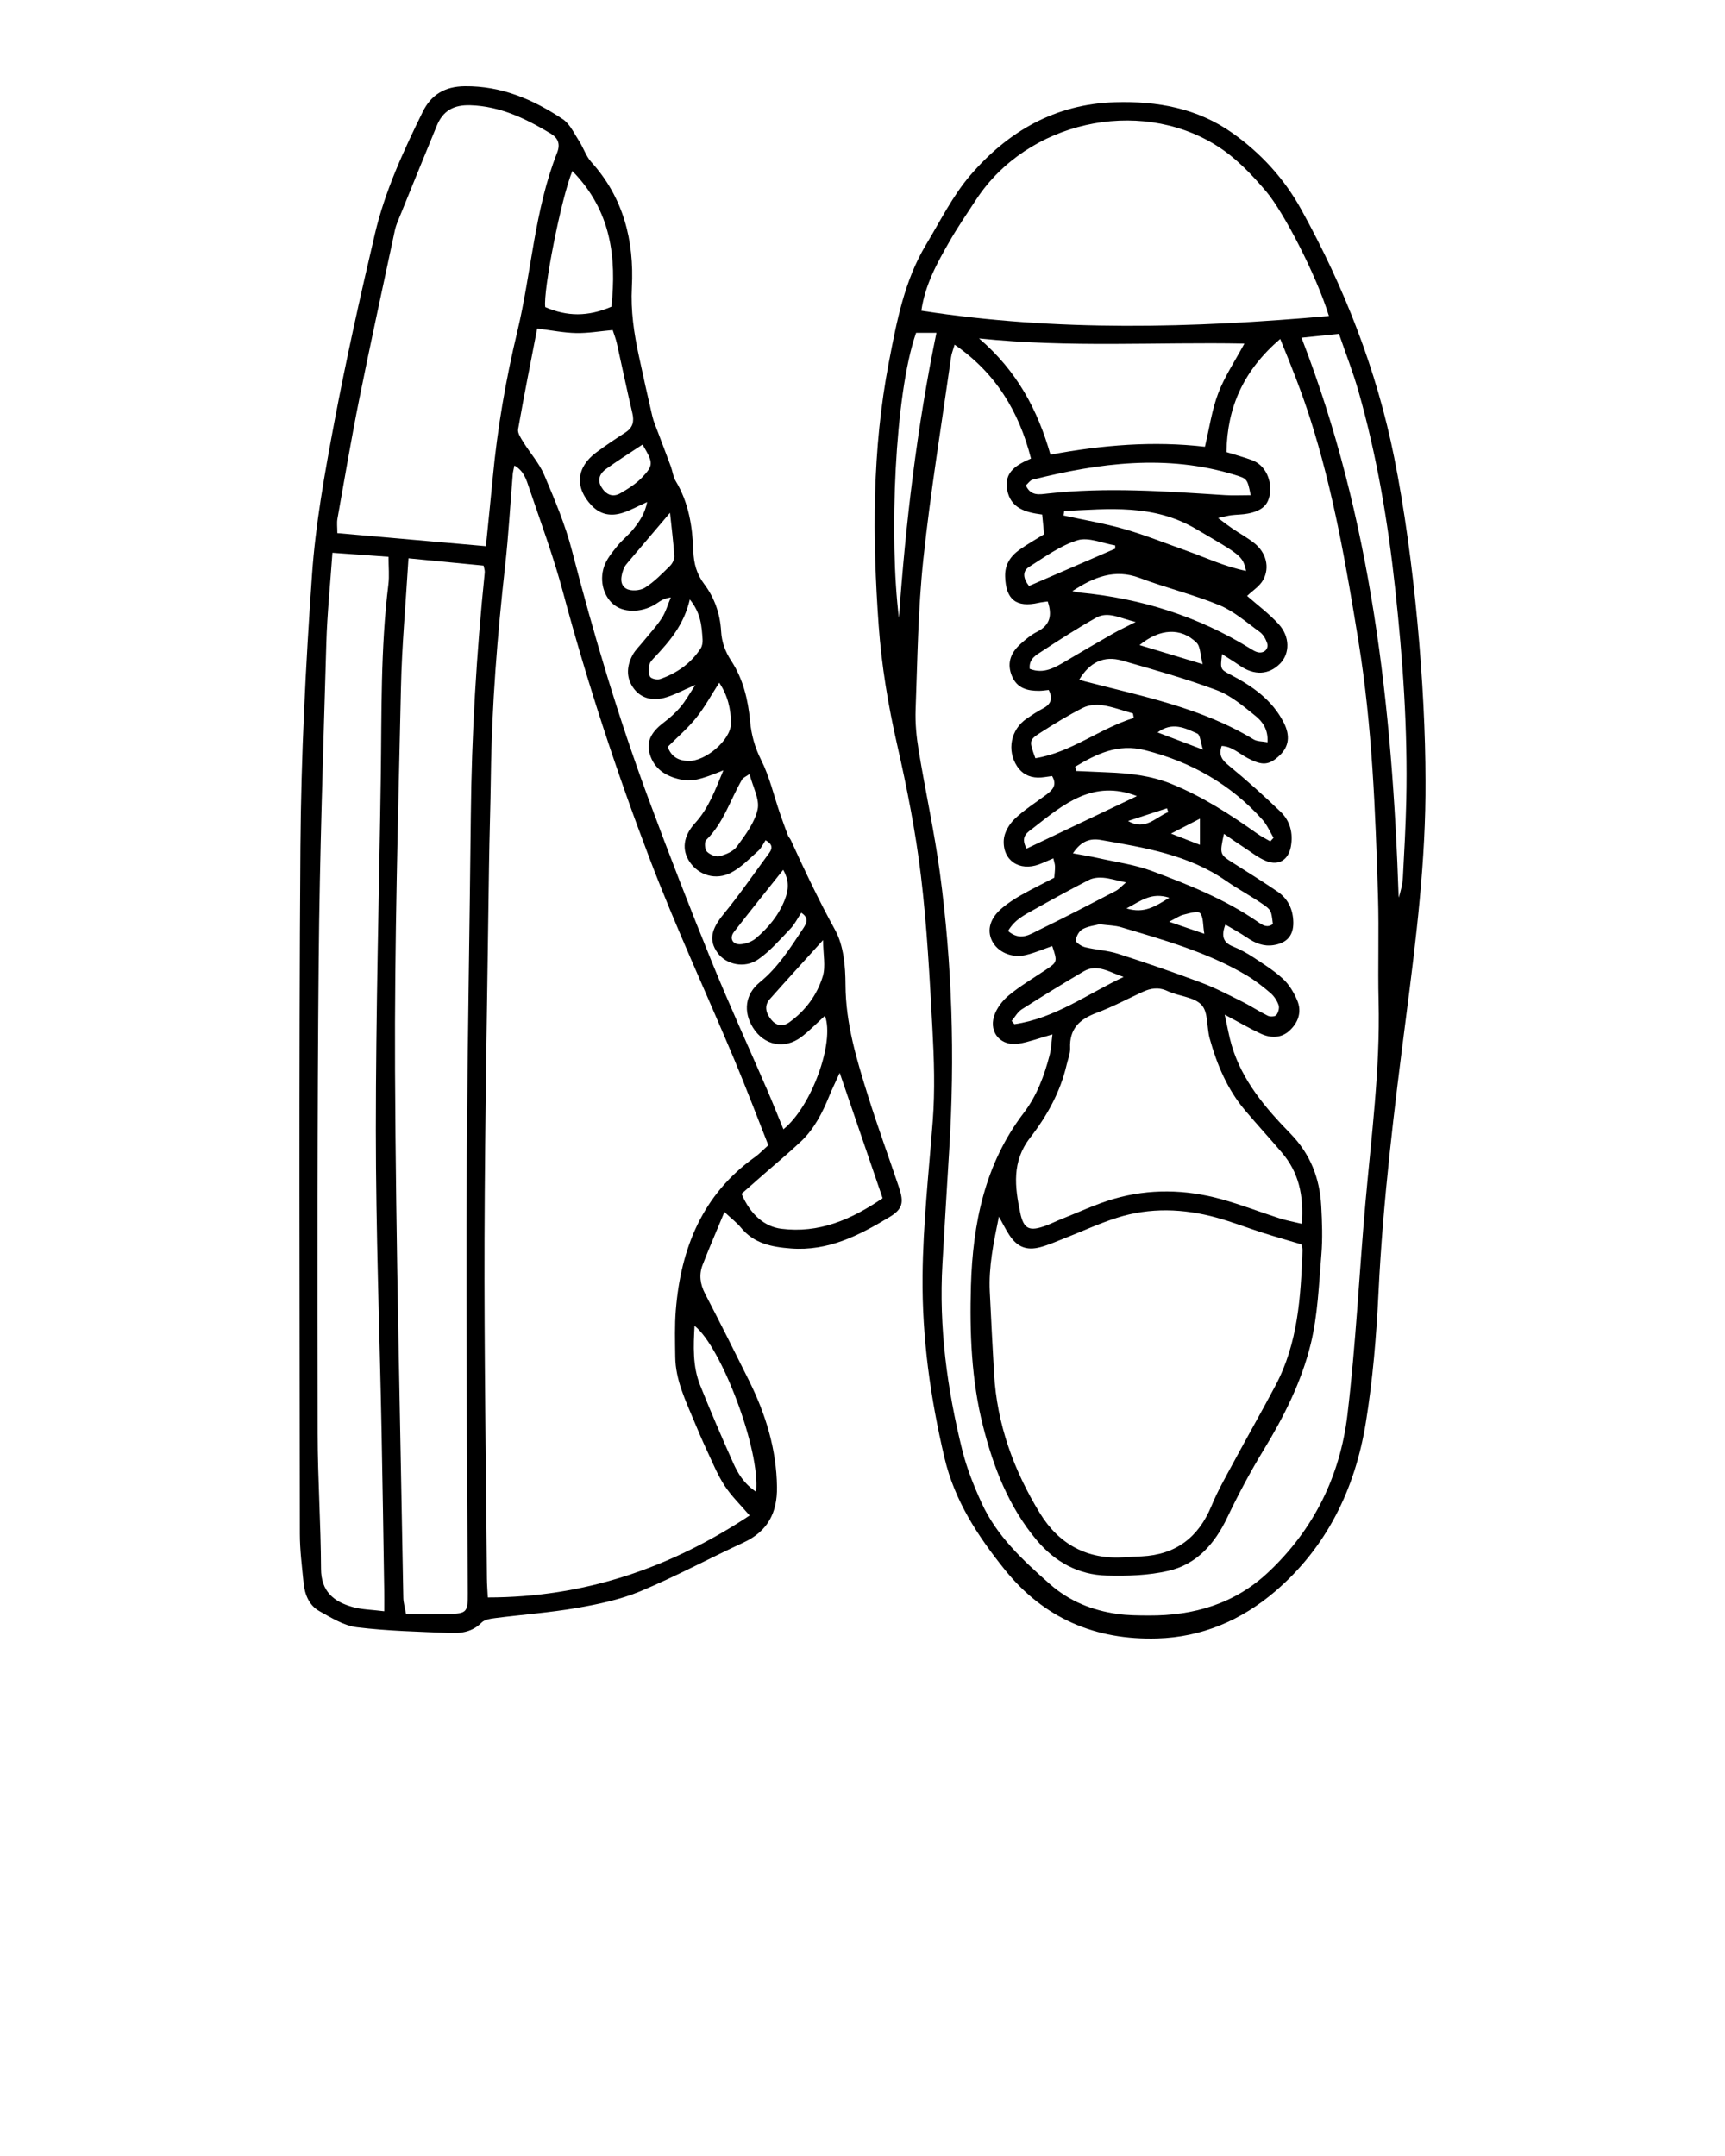<svg xmlns="http://www.w3.org/2000/svg" xmlns:xlink="http://www.w3.org/1999/xlink" version="1.1" x="0px" y="0px" viewBox="0 0 100 125" enable-background="new 0 0 100 100" xml:space="preserve"><g><path fill="none" d="M44.541,66.395c-0.665-1.68-1.29-3.34-1.976-4.974c-1.627-3.877-3.402-7.694-4.897-11.621   c-1.934-5.079-3.632-10.246-5.04-15.505c-0.542-2.026-1.274-4.002-1.948-5.99c-0.162-0.476-0.306-1.008-0.859-1.317   c-0.043,0.219-0.084,0.359-0.096,0.502c-0.147,1.77-0.245,3.545-0.442,5.309c-0.45,4.04-0.772,8.085-0.826,12.151   c-0.023,1.777-0.086,3.554-0.109,5.331c-0.096,7.181-0.235,14.362-0.259,21.543c-0.021,6.564,0.085,13.13,0.139,19.695   c0.002,0.353,0.032,0.707,0.051,1.095c5.589-0.002,10.563-1.7,15.178-4.751c-0.533-0.625-1.063-1.133-1.454-1.734   c-0.411-0.633-0.699-1.348-1.022-2.036c-0.261-0.557-0.503-1.125-0.739-1.694c-0.5-1.203-1.082-2.387-1.096-3.73   c-0.01-0.906-0.039-1.818,0.033-2.719c0.292-3.59,1.542-6.695,4.585-8.87C44.023,66.898,44.243,66.66,44.541,66.395z"/><path fill="none" d="M65.276,51.163c-0.546-0.118-0.931-0.239-1.323-0.273c-0.272-0.023-0.588,0.006-0.825,0.128   c-1.059,0.541-2.103,1.114-3.141,1.697c-0.556,0.312-1.155,0.586-1.549,1.264c0.717,0.61,1.276,0.19,1.793-0.06   c1.498-0.725,2.973-1.496,4.45-2.263C64.87,51.557,65.019,51.381,65.276,51.163z"/><path fill="none" d="M28.033,32.792c-1.447-0.14-2.84-0.276-4.353-0.423c-0.159,2.649-0.383,5.07-0.436,7.496   c-0.16,7.398-0.378,14.798-0.343,22.196c0.047,10.192,0.305,20.383,0.48,30.575c0.004,0.273,0.09,0.545,0.159,0.945   c0.857,0,1.649,0.018,2.44-0.004c1.081-0.03,1.145-0.098,1.14-1.219c-0.012-3.047-0.048-6.094-0.055-9.14   c-0.012-5.404-0.044-10.809-0.005-16.214c0.046-6.565,0.166-13.13,0.234-19.695c0.05-4.718,0.325-9.423,0.809-14.116   C28.116,33.066,28.059,32.931,28.033,32.792z"/><path fill="none" d="M19.271,32.049c-0.129,1.85-0.305,3.545-0.354,5.243c-0.176,6.13-0.385,12.261-0.443,18.392   c-0.086,9.146-0.071,18.293-0.06,27.44c0.002,2.611,0.185,5.221,0.195,7.832c0.006,1.317,0.738,1.906,1.833,2.215   c0.54,0.152,1.123,0.156,1.832,0.246c0-0.499,0.005-0.853-0.001-1.207c-0.049-3.084-0.093-6.168-0.154-9.252   c-0.113-5.805-0.33-11.61-0.331-17.414c0-6.821,0.185-13.643,0.286-20.465c0.054-3.735-0.018-7.475,0.44-11.195   c0.061-0.492,0.008-0.997,0.008-1.6C21.426,32.204,20.396,32.129,19.271,32.049z"/><path fill="none" d="M77.04,18.322c-0.716-2.35-2.625-6.032-3.639-7.224c-0.876-1.03-1.796-1.996-2.952-2.705   c-4.484-2.75-10.885-1.352-13.857,3.175c-0.537,0.819-1.091,1.628-1.575,2.479c-0.695,1.218-1.383,2.451-1.604,3.967   C61.285,19.232,69.103,19.026,77.04,18.322z"/><path fill="none" d="M40.263,76.868c-0.065,1.175-0.118,2.342,0.322,3.442c0.605,1.511,1.249,3.006,1.912,4.492   c0.274,0.615,0.619,1.206,1.331,1.686C44.097,84.11,41.816,78.076,40.263,76.868z"/><path fill="none" d="M73.5,58.894c0.133,0.066,0.419,0.05,0.49-0.042c0.114-0.144,0.189-0.413,0.132-0.577   c-0.091-0.26-0.264-0.525-0.475-0.705c-0.439-0.374-0.899-0.735-1.395-1.028c-2.265-1.339-4.781-2.043-7.276-2.787   c-0.342-0.102-0.715-0.1-1.242-0.168c-0.232,0.062-0.64,0.106-0.977,0.285c-0.2,0.106-0.374,0.42-0.39,0.653   c-0.008,0.123,0.328,0.342,0.539,0.394c0.63,0.155,1.297,0.183,1.912,0.381c1.615,0.518,3.221,1.073,4.81,1.668   c0.807,0.302,1.578,0.705,2.352,1.091C72.498,58.316,72.982,58.639,73.5,58.894z"/><path fill="none" d="M72.177,64.371c-1.027-1.213-1.627-2.647-2.047-4.159c-0.182-0.655-0.076-1.523-0.472-1.949   c-0.438-0.47-1.321-0.499-1.972-0.804c-0.521-0.243-0.972-0.17-1.448,0.05c-0.887,0.41-1.754,0.873-2.667,1.214   c-0.984,0.366-1.582,0.923-1.533,2.045c0.013,0.314-0.127,0.636-0.199,0.953c-0.365,1.586-1.145,2.986-2.123,4.246   c-1.066,1.373-0.884,2.848-0.571,4.346c0.2,0.963,0.544,1.092,1.489,0.745c0.305-0.112,0.597-0.262,0.9-0.381   c1.01-0.399,2-0.868,3.039-1.171c2.06-0.598,4.153-0.552,6.215,0.015c1.15,0.318,2.266,0.752,3.404,1.118   c0.369,0.118,0.754,0.187,1.273,0.313c0.13-1.656-0.179-2.987-1.148-4.126C73.613,66,72.878,65.201,72.177,64.371z"/><path fill="none" d="M62.821,56.318c-1.21,0.712-2.409,1.448-3.593,2.204c-0.238,0.153-0.388,0.442-0.58,0.669   c0.052,0.063,0.104,0.126,0.156,0.19c2.347-0.338,4.244-1.756,6.335-2.74C64.348,56.391,63.622,55.846,62.821,56.318z"/><path fill="none" d="M73.218,71.478c-0.897-0.286-1.777-0.63-2.683-0.88c-1.922-0.531-3.867-0.602-5.782,0.007   c-1.033,0.328-2.023,0.79-3.035,1.186c-0.472,0.184-0.939,0.396-1.426,0.523c-0.791,0.204-1.321-0.021-1.774-0.7   c-0.196-0.294-0.35-0.614-0.609-1.076c-0.32,1.548-0.598,2.922-0.529,4.342c0.077,1.591,0.158,3.182,0.249,4.772   c0.167,2.924,1.139,5.595,2.651,8.071c1.113,1.822,2.76,2.716,4.927,2.564c0.326-0.023,0.652-0.036,0.977-0.052   c1.986-0.1,3.296-1.101,4.051-2.932c0.356-0.865,0.829-1.687,1.274-2.513c0.806-1.498,1.649-2.975,2.443-4.477   c1.294-2.446,1.458-5.127,1.556-7.814c0.005-0.137-0.049-0.275-0.064-0.353C74.659,71.91,73.934,71.707,73.218,71.478z"/><path fill="none" d="M48.081,63.522c-0.396,0.981-0.87,1.92-1.647,2.654c-0.707,0.671-1.462,1.291-2.195,1.935   c-0.428,0.376-0.854,0.752-1.251,1.102c0.516,1.223,1.344,1.906,2.303,2.028c2.18,0.274,4.03-0.516,5.874-1.77   c-0.825-2.411-1.621-4.735-2.488-7.269C48.405,62.802,48.229,63.156,48.081,63.522z"/><path fill="none" d="M42.955,54.745c0.302-0.028,0.646-0.155,0.874-0.35c0.717-0.615,1.315-1.327,1.669-2.235   c0.226-0.581,0.261-1.108-0.095-1.728c-0.99,1.246-1.937,2.416-2.856,3.607C42.264,54.404,42.48,54.788,42.955,54.745z"/><path fill="none" d="M28.17,31.668c0.146-1.457,0.28-2.716,0.397-3.976c0.269-2.855,0.755-5.676,1.422-8.461   c0.827-3.448,0.994-7.042,2.31-10.379c0.198-0.501,0.051-0.853-0.373-1.107c-1.439-0.862-2.914-1.587-4.657-1.642   c-0.975-0.031-1.593,0.32-1.951,1.199c-0.766,1.877-1.54,3.751-2.297,5.632c-0.107,0.266-0.158,0.557-0.218,0.841   c-0.662,3.118-1.346,6.232-1.973,9.358c-0.463,2.308-0.855,4.63-1.267,6.948c-0.043,0.241-0.005,0.496-0.005,0.831   C22.411,31.161,25.245,31.411,28.17,31.668z"/><path fill="none" d="M38.708,43.303c0.21,0.579,0.624,0.794,1.176,0.818c0.987,0.043,2.493-1.208,2.492-2.188   c-0.001-0.81-0.188-1.619-0.681-2.351c-0.465,0.719-0.843,1.424-1.336,2.038C39.872,42.226,39.268,42.741,38.708,43.303z"/><path fill="none" d="M44.7,59.107c0.284,0.356,0.662,0.446,1.053,0.166c0.942-0.675,1.617-1.588,1.946-2.673   c0.175-0.575,0.022-1.25,0.014-2.096c-1.172,1.296-2.138,2.349-3.085,3.419C44.278,58.319,44.41,58.744,44.7,59.107z"/><path fill="none" d="M40.976,49.371c0.169,0.176,0.521,0.325,0.74,0.269c0.366-0.093,0.8-0.277,1.008-0.565   c0.481-0.664,1.024-1.373,1.195-2.141c0.131-0.586-0.272-1.291-0.467-2.057c-0.229,0.162-0.372,0.213-0.43,0.313   c-0.684,1.175-1.069,2.522-2.082,3.512C40.827,48.811,40.853,49.243,40.976,49.371z"/><path fill="none" d="M34.858,28.231c0.253,0.429,0.64,0.632,1.094,0.373c0.462-0.263,0.93-0.561,1.29-0.943   c0.655-0.696,0.625-0.84,0.005-1.887c-0.747,0.497-1.446,0.936-2.116,1.418C34.785,27.442,34.607,27.805,34.858,28.231z"/><path fill="none" d="M31.608,17.805c1.28,0.555,2.472,0.56,3.838-0.022c0.3-2.852-0.001-5.557-2.266-7.869   C32.534,11.48,31.475,16.879,31.608,17.805z"/><path fill="none" d="M36.165,32.958c-0.162,0.418-0.275,0.928,0.143,1.174c0.267,0.157,0.801,0.118,1.077-0.055   c0.54-0.338,0.997-0.815,1.458-1.267c0.14-0.136,0.261-0.381,0.249-0.568c-0.051-0.807-0.154-1.611-0.249-2.511   c-0.917,1.08-1.679,1.974-2.437,2.872C36.313,32.71,36.215,32.827,36.165,32.958z"/><path fill="none" d="M37.651,38.53c-0.048,0.227-0.072,0.516,0.033,0.7c0.07,0.123,0.411,0.2,0.578,0.142   c0.971-0.335,1.787-0.902,2.356-1.774c0.091-0.139,0.124-0.346,0.113-0.517c-0.052-0.75-0.084-1.513-0.74-2.327   c-0.343,1.474-1.168,2.42-2.031,3.343C37.838,38.228,37.685,38.371,37.651,38.53z"/><path fill="none" d="M33.398,19.308c-0.715-0.014-1.427-0.159-2.258-0.261c-0.374,1.937-0.764,3.882-1.106,5.835   c-0.04,0.226,0.16,0.518,0.301,0.746c0.397,0.643,0.924,1.224,1.214,1.909c0.607,1.433,1.22,2.885,1.608,4.386   c1.262,4.884,2.699,9.712,4.454,14.44c1.173,3.159,2.392,6.303,3.661,9.426c1.011,2.485,2.131,4.924,3.196,7.387   c0.325,0.752,0.626,1.516,0.946,2.295c1.619-1.297,2.985-5.042,2.407-6.58c-0.462,0.419-0.884,0.859-1.363,1.224   c-0.974,0.741-2.164,0.497-2.808-0.535c-0.574-0.921-0.456-1.942,0.392-2.631c1.066-0.865,1.773-2,2.515-3.116   c0.212-0.32,0.346-0.619-0.108-0.915c-0.223,0.336-0.384,0.672-0.629,0.926c-0.599,0.622-1.174,1.299-1.876,1.782   c-0.793,0.545-1.861,0.289-2.347-0.384c-0.529-0.733-0.36-1.382,0.34-2.234c0.939-1.143,1.778-2.37,2.658-3.562   c0.22-0.299,0.154-0.531-0.216-0.732c-0.135,0.203-0.237,0.447-0.414,0.605c-0.506,0.45-0.992,0.964-1.58,1.272   c-0.892,0.467-1.882,0.15-2.401-0.615c-0.471-0.693-0.386-1.5,0.31-2.259c0.792-0.865,1.165-1.922,1.641-3.058   c-1.371,0.561-1.853,0.673-2.522,0.523c-0.826-0.184-1.491-0.608-1.745-1.459c-0.247-0.826,0.201-1.374,0.823-1.846   c0.345-0.262,0.675-0.557,0.954-0.886c0.286-0.337,0.501-0.733,0.867-1.284c-0.764,0.325-1.268,0.613-1.81,0.752   c-0.712,0.183-1.395,0.023-1.827-0.634c-0.394-0.598-0.332-1.25,0-1.858c0.153-0.281,0.399-0.512,0.603-0.764   c0.365-0.451,0.768-0.876,1.082-1.361c0.235-0.363,0.355-0.802,0.527-1.207c-0.381,0.05-0.588,0.19-0.794,0.332   c-0.773,0.53-1.818,0.59-2.443,0.139c-0.625-0.451-0.93-1.383-0.631-2.264c0.146-0.427,0.463-0.809,0.752-1.171   c0.293-0.367,0.678-0.66,0.969-1.028c0.338-0.427,0.65-0.886,0.775-1.539c-0.567,0.255-0.982,0.489-1.425,0.629   c-0.664,0.209-1.276,0.117-1.794-0.426c-0.982-1.031-0.904-2.197,0.257-3.069c0.55-0.413,1.127-0.792,1.704-1.168   c0.428-0.279,0.515-0.632,0.4-1.118c-0.317-1.341-0.594-2.692-0.897-4.036c-0.061-0.273-0.166-0.536-0.245-0.785   C34.765,19.201,34.08,19.322,33.398,19.308z"/><path fill="none" d="M66.061,37.401c1.206,0.364,2.317,0.7,3.66,1.106c-0.147-0.556-0.129-1.024-0.353-1.245   C68.474,36.38,67.245,36.425,66.061,37.401z"/><path fill="none" d="M72.505,28.711c-0.194-0.954-0.193-0.958-0.954-1.189c-3.928-1.197-7.818-0.686-11.692,0.288   c-0.143,0.036-0.251,0.21-0.39,0.332c0.285,0.631,0.788,0.526,1.236,0.476c3.442-0.388,6.877-0.132,10.314,0.089   C71.474,28.736,71.932,28.711,72.505,28.711z"/><path fill="none" d="M62.471,31.323c-1.004,0.31-1.909,0.973-2.816,1.548c-0.385,0.245-0.354,0.653-0.001,1.104   c1.677-0.726,3.337-1.444,4.998-2.162c-0.001-0.063-0.001-0.127-0.001-0.189C63.918,31.503,63.106,31.127,62.471,31.323z"/><path fill="none" d="M56.755,19.619c2.214,1.896,3.408,4.166,4.141,6.741c3.036-0.566,5.977-0.805,8.954-0.459   c0.26-1.089,0.404-2.141,0.772-3.107c0.367-0.962,0.958-1.84,1.515-2.875C67.043,19.82,62.025,20.171,56.755,19.619z"/><path fill="none" d="M72.906,37.814c0.375,0.093,0.672-0.195,0.543-0.552c-0.081-0.229-0.225-0.48-0.415-0.618   c-0.759-0.55-1.489-1.201-2.337-1.553c-1.503-0.623-3.103-1.005-4.628-1.582c-1.448-0.548-2.664-0.047-3.901,0.762   c0.14,0.028,0.278,0.069,0.419,0.083c3.558,0.339,6.883,1.382,9.93,3.272C72.64,37.701,72.769,37.781,72.906,37.814z"/><path fill="none" d="M69.318,30.658c-2.447-1.436-5.028-1.159-7.622-1.029c-0.014,0.086-0.029,0.172-0.044,0.257   c1.179,0.258,2.375,0.457,3.532,0.79c1.214,0.348,2.392,0.826,3.585,1.248c1.134,0.402,2.228,0.929,3.467,1.175   C72.05,32.211,71.867,32.154,69.318,30.658z"/><path fill="none" d="M65.305,52.669c1.029,0.313,1.658-0.11,2.482-0.621C66.733,51.71,66.133,52.237,65.305,52.669z"/><path fill="none" d="M53.107,19.296c-1.247,3.561-1.569,11.938-0.995,16.528c0.393-5.533,1.04-11.019,2.174-16.528   C53.834,19.296,53.459,19.296,53.107,19.296z"/><path fill="none" d="M80.881,34.141c-0.418-3.862-1.059-7.688-2.121-11.43c-0.324-1.139-0.759-2.246-1.139-3.356   c-0.781,0.081-1.42,0.147-2.172,0.225c4.063,10.483,5.262,21.398,5.633,32.462c0.128-0.393,0.224-0.782,0.245-1.174   c0.08-1.485,0.163-2.97,0.195-4.457C81.614,42.306,81.322,38.218,80.881,34.141z"/><path fill="none" d="M79.885,51.976c-0.15-4.933-0.337-9.863-1.126-14.749c-0.706-4.371-1.457-8.73-2.81-12.962   c-0.484-1.514-1.065-2.983-1.733-4.61c-2.139,1.836-3.075,3.966-3.116,6.56c0.524,0.164,1.014,0.293,1.487,0.47   c0.702,0.264,1.112,1.022,1.039,1.849c-0.062,0.711-0.423,1.076-1.28,1.245c-0.318,0.063-0.649,0.056-0.972,0.096   c-0.186,0.023-0.369,0.077-0.76,0.163c0.391,0.289,0.605,0.459,0.831,0.611c0.42,0.284,0.87,0.529,1.267,0.842   c0.682,0.539,0.918,1.403,0.515,2.135c-0.202,0.368-0.613,0.622-0.93,0.927c0.6,0.529,1.274,1.029,1.83,1.638   c0.662,0.724,0.65,1.695,0.094,2.273c-0.653,0.678-1.515,0.717-2.363,0.121c-0.316-0.221-0.648-0.42-1.016-0.657   c-0.102,0.865-0.109,0.877,0.479,1.185c1.275,0.666,2.428,1.463,3.102,2.79c0.383,0.756,0.298,1.386-0.232,1.889   c-0.623,0.591-1.005,0.613-1.854,0.17c-0.489-0.255-0.91-0.684-1.514-0.712c-0.196,0.561,0.034,0.829,0.42,1.145   c1.034,0.849,2.032,1.745,2.995,2.673c0.55,0.53,0.733,1.241,0.597,2.009c-0.137,0.772-0.695,1.138-1.428,0.848   c-0.462-0.183-0.867-0.513-1.29-0.788c-0.38-0.247-0.751-0.508-1.163-0.789c-0.258,1.193-0.254,1.19,0.558,1.704   c0.857,0.543,1.719,1.078,2.558,1.651c0.61,0.417,0.893,1.041,0.905,1.774c0.013,0.774-0.381,1.207-1.153,1.324   c-0.578,0.088-1.06-0.118-1.528-0.435c-0.397-0.27-0.822-0.499-1.257-0.759c-0.256,0.677-0.122,1.041,0.43,1.267   c0.401,0.164,0.792,0.37,1.154,0.608c0.605,0.397,1.228,0.786,1.756,1.273c0.357,0.33,0.631,0.794,0.825,1.248   c0.287,0.674,0.053,1.307-0.469,1.774c-0.478,0.427-1.082,0.416-1.641,0.158c-0.641-0.296-1.252-0.657-2.095-1.104   c0.168,0.746,0.255,1.274,0.406,1.783c0.607,2.051,1.961,3.631,3.405,5.113c1.164,1.194,1.698,2.592,1.786,4.198   c0.051,0.941,0.085,1.892,0.007,2.829c-0.145,1.731-0.207,3.497-0.616,5.171c-0.534,2.185-1.55,4.208-2.73,6.143   c-0.771,1.265-1.471,2.581-2.109,3.919c-0.727,1.524-1.771,2.716-3.429,3.094c-1.151,0.263-2.377,0.302-3.565,0.269   c-1.633-0.045-2.981-0.778-4.049-2.046c-1.632-1.939-2.516-4.239-3.12-6.637c-0.669-2.653-0.774-5.39-0.696-8.11   c0.106-3.604,0.795-7.061,3.059-10.028c0.76-0.996,1.193-2.155,1.503-3.357c0.093-0.357,0.102-0.735,0.162-1.197   c-0.769,0.217-1.349,0.439-1.949,0.538c-1.009,0.166-1.734-0.611-1.437-1.586c0.137-0.452,0.479-0.903,0.849-1.209   c0.667-0.552,1.422-0.999,2.145-1.483c0.683-0.458,0.689-0.467,0.38-1.381c-0.512,0.176-1.013,0.398-1.537,0.52   c-0.829,0.192-1.639-0.181-1.956-0.83c-0.307-0.63-0.106-1.321,0.601-1.907c0.333-0.277,0.701-0.519,1.078-0.732   c0.627-0.354,1.275-0.672,1.933-1.014c0.017-0.228,0.047-0.443,0.043-0.656c-0.002-0.138-0.055-0.276-0.097-0.467   c-0.304,0.129-0.562,0.251-0.828,0.35c-1.139,0.424-2.128-0.228-2.045-1.43c0.028-0.417,0.312-0.896,0.622-1.196   c0.544-0.525,1.197-0.937,1.809-1.39c0.369-0.274,0.69-0.556,0.37-1.106c-0.272,0.032-0.555,0.097-0.836,0.089   c-0.497-0.014-0.909-0.218-1.192-0.65c-0.608-0.928-0.369-2.142,0.555-2.769c0.3-0.203,0.601-0.41,0.923-0.576   c0.474-0.245,0.617-0.574,0.352-1.084c-0.182,0.017-0.359,0.048-0.536,0.05c-0.692,0.008-1.302-0.142-1.599-0.867   c-0.276-0.673-0.126-1.286,0.501-1.85c0.295-0.265,0.61-0.529,0.96-0.706c0.768-0.387,0.885-0.966,0.617-1.759   c-0.183,0.027-0.356,0.042-0.525,0.08c-1.304,0.293-1.902-0.188-1.943-1.526c-0.02-0.696,0.311-1.183,0.838-1.556   c0.44-0.312,0.913-0.578,1.421-0.895c-0.037-0.386-0.073-0.764-0.111-1.141c-1.013-0.126-1.842-0.391-2.031-1.442   c-0.188-1.046,0.577-1.456,1.382-1.805c-0.7-2.742-2.048-4.96-4.428-6.603c-0.09,0.31-0.175,0.511-0.204,0.719   c-0.552,3.913-1.194,7.818-1.612,11.746c-0.306,2.881-0.337,5.793-0.445,8.692c-0.029,0.79,0.051,1.594,0.179,2.376   c0.388,2.362,0.909,4.704,1.227,7.074c0.717,5.334,0.874,10.696,0.543,16.071c-0.137,2.206-0.267,4.413-0.394,6.62   c-0.21,3.657,0.27,7.245,1.147,10.783c0.259,1.047,0.668,2.07,1.116,3.056c0.876,1.93,2.396,3.335,3.957,4.714   c1.138,1.006,2.453,1.529,3.915,1.737c0.607,0.087,1.229,0.088,1.845,0.091c2.596,0.011,4.953-0.677,6.886-2.485   c2.65-2.478,4.185-5.59,4.611-9.139c0.489-4.067,0.68-8.169,1.041-12.252c0.346-3.901,0.861-7.787,0.766-11.718   C79.87,56.038,79.947,54.004,79.885,51.976z"/><path fill="none" d="M73.792,53.572c-0.099-0.773-0.079-0.802-0.606-1.165c-0.685-0.471-1.425-0.862-2.107-1.337   c-2.184-1.52-4.727-1.925-7.257-2.369c-0.595-0.105-1.131,0.031-1.622,0.773c0.583,0.108,1.005,0.173,1.421,0.267   c1.056,0.238,2.149,0.382,3.154,0.757c2.133,0.796,4.254,1.642,6.147,2.951C73.188,53.635,73.463,53.824,73.792,53.572z"/><path fill="none" d="M65.838,36.062c-0.926-0.219-1.596-0.64-2.292-0.248c-1.072,0.601-2.107,1.267-3.135,1.942   c-0.337,0.221-0.775,0.433-0.717,1.024c0.82,0.321,1.458-0.074,2.104-0.456c0.899-0.533,1.802-1.06,2.71-1.579   C64.871,36.538,65.251,36.362,65.838,36.062z"/><path fill="none" d="M69.562,48.982c0-0.57,0-0.968,0-1.517c-0.598,0.309-1.059,0.546-1.678,0.865   C68.525,48.58,68.983,48.757,69.562,48.982z"/><path fill="none" d="M59.904,48.002c-0.324,0.254-0.783,0.475-0.393,1.201c2.153-1.025,4.257-2.027,6.397-3.045   C63.367,45.17,61.649,46.635,59.904,48.002z"/><path fill="none" d="M73.641,48.782c0.063-0.069,0.126-0.139,0.189-0.207c-0.212-0.353-0.374-0.75-0.644-1.05   c-1.848-2.058-4.141-3.355-6.821-4.033c-1.557-0.394-2.797,0.22-4.033,0.961c0.018,0.083,0.036,0.167,0.053,0.249   c0.605,0.026,1.211,0.054,1.817,0.079c1.271,0.05,2.515,0.185,3.721,0.675c1.797,0.731,3.401,1.77,4.969,2.884   C73.127,48.507,73.39,48.635,73.641,48.782z"/><path fill="none" d="M67.723,47.086c-0.023-0.074-0.047-0.148-0.071-0.223c-0.753,0.246-1.506,0.491-2.259,0.737   C66.406,48.183,66.985,47.382,67.723,47.086z"/><path fill="none" d="M65.679,41.365c-0.586-0.165-1.163-0.383-1.759-0.476c-0.365-0.057-0.808-0.018-1.132,0.145   c-0.836,0.421-1.639,0.913-2.429,1.418c-0.722,0.462-0.707,0.489-0.337,1.509c2.084-0.337,3.734-1.729,5.704-2.334   C65.711,41.54,65.695,41.452,65.679,41.365z"/><path fill="none" d="M73.482,43.036c0.045-0.76-0.306-1.212-0.707-1.535c-0.698-0.561-1.42-1.179-2.239-1.486   c-1.791-0.671-3.642-1.186-5.484-1.715c-1.059-0.304-1.874,0.095-2.484,1.101c0.103,0.033,0.201,0.07,0.302,0.097   c3.354,0.873,6.782,1.533,9.807,3.372C72.883,42.997,73.177,42.977,73.482,43.036z"/><path fill="none" d="M68.607,53.033c-0.224,0.054-0.424,0.202-0.832,0.407c0.732,0.252,1.282,0.441,2.039,0.701   c-0.09-0.527-0.044-0.979-0.248-1.201C69.435,52.795,68.931,52.955,68.607,53.033z"/><path fill="none" d="M69.414,42.534c-0.71-0.327-1.459-0.703-2.308-0.07c0.846,0.322,1.63,0.619,2.631,0.999   C69.591,43.011,69.577,42.608,69.414,42.534z"/><path d="M80.826,26.537c-1.021-5.103-2.893-9.871-5.399-14.406c-0.978-1.771-2.324-3.244-3.974-4.413   c-2.041-1.446-4.354-1.864-6.818-1.79c-3.469,0.103-6.2,1.695-8.379,4.227c-1.028,1.196-1.748,2.662-2.571,4.027   c-1.26,2.094-1.703,4.468-2.154,6.812c-0.973,5.06-0.961,10.177-0.591,15.293c0.168,2.315,0.547,4.601,1.065,6.873   c0.571,2.506,1.072,5.041,1.38,7.591c0.355,2.949,0.509,5.925,0.669,8.894c0.096,1.773,0.154,3.563,0.02,5.328   c-0.227,3-0.564,5.985-0.592,9.005c-0.034,3.589,0.456,7.087,1.275,10.558c0.58,2.461,1.913,4.503,3.478,6.452   c2.291,2.855,5.276,4.108,8.85,4.006c2.588-0.073,4.892-1.061,6.843-2.734c2.993-2.564,4.626-5.939,5.248-9.762   c0.407-2.5,0.617-5.043,0.739-7.576c0.258-5.333,0.91-10.622,1.591-15.91c0.588-4.57,1.161-9.143,1.132-13.765   C82.634,39.883,81.996,32.385,80.826,26.537z M55.016,14.047c0.484-0.851,1.038-1.66,1.575-2.479   c2.972-4.527,9.373-5.925,13.857-3.175c1.156,0.709,2.076,1.676,2.952,2.705c1.014,1.192,2.923,4.874,3.639,7.224   c-7.937,0.704-15.756,0.91-23.628-0.308C53.633,16.497,54.321,15.265,55.016,14.047z M75.464,70.953   c-0.519-0.126-0.904-0.194-1.273-0.313c-1.137-0.366-2.254-0.8-3.404-1.118c-2.062-0.567-4.155-0.613-6.215-0.015   c-1.038,0.302-2.029,0.772-3.039,1.171c-0.303,0.119-0.595,0.269-0.9,0.381c-0.945,0.348-1.288,0.218-1.489-0.745   c-0.313-1.498-0.496-2.973,0.571-4.346c0.978-1.26,1.758-2.66,2.123-4.246c0.073-0.317,0.213-0.639,0.199-0.953   c-0.049-1.122,0.549-1.679,1.533-2.045c0.913-0.341,1.78-0.804,2.667-1.214c0.476-0.22,0.927-0.294,1.448-0.05   c0.651,0.305,1.534,0.334,1.972,0.804c0.396,0.426,0.29,1.294,0.472,1.949c0.419,1.512,1.02,2.945,2.047,4.159   c0.701,0.829,1.436,1.629,2.139,2.456C75.284,67.966,75.593,69.297,75.464,70.953z M75.507,72.498   c-0.098,2.687-0.262,5.368-1.556,7.814c-0.795,1.503-1.638,2.98-2.443,4.477c-0.445,0.827-0.917,1.648-1.274,2.513   c-0.754,1.832-2.065,2.833-4.051,2.932c-0.326,0.016-0.652,0.029-0.977,0.052c-2.167,0.152-3.814-0.742-4.927-2.564   c-1.512-2.476-2.484-5.147-2.651-8.071c-0.091-1.59-0.172-3.181-0.249-4.772c-0.068-1.42,0.21-2.794,0.529-4.342   c0.259,0.463,0.413,0.783,0.609,1.076c0.453,0.68,0.984,0.905,1.774,0.7c0.487-0.127,0.954-0.339,1.426-0.523   c1.012-0.396,2.001-0.858,3.035-1.186c1.915-0.609,3.859-0.538,5.782-0.007c0.906,0.25,1.786,0.594,2.683,0.88   c0.716,0.229,1.441,0.432,2.226,0.667C75.458,72.223,75.512,72.361,75.507,72.498z M58.804,59.381   c-0.052-0.064-0.104-0.127-0.156-0.19c0.191-0.227,0.342-0.516,0.58-0.669c1.184-0.756,2.383-1.491,3.593-2.204   c0.801-0.473,1.527,0.073,2.317,0.323C63.048,57.625,61.151,59.044,58.804,59.381z M69.629,56.967   c-1.589-0.595-3.195-1.15-4.81-1.668c-0.615-0.197-1.282-0.226-1.912-0.381c-0.211-0.052-0.547-0.271-0.539-0.394   c0.016-0.232,0.19-0.546,0.39-0.653c0.337-0.179,0.745-0.222,0.977-0.285c0.527,0.067,0.9,0.066,1.242,0.168   c2.495,0.745,5.011,1.448,7.276,2.787c0.496,0.293,0.956,0.653,1.395,1.028c0.21,0.18,0.384,0.445,0.475,0.705   c0.057,0.164-0.018,0.433-0.132,0.577c-0.071,0.092-0.357,0.108-0.49,0.042c-0.518-0.255-1.002-0.578-1.52-0.836   C71.207,57.673,70.436,57.269,69.629,56.967z M60.231,53.918c-0.516,0.25-1.075,0.67-1.793,0.06   c0.394-0.678,0.993-0.952,1.549-1.264c1.038-0.582,2.082-1.156,3.141-1.697c0.237-0.122,0.553-0.151,0.825-0.128   c0.392,0.034,0.777,0.155,1.323,0.273c-0.258,0.218-0.406,0.394-0.595,0.493C63.204,52.422,61.729,53.193,60.231,53.918z    M65.305,52.669c0.829-0.431,1.428-0.958,2.482-0.621C66.962,52.558,66.334,52.982,65.305,52.669z M67.776,53.44   c0.407-0.204,0.608-0.353,0.832-0.407c0.324-0.078,0.828-0.238,0.96-0.093c0.204,0.222,0.158,0.674,0.248,1.201   C69.057,53.881,68.508,53.692,67.776,53.44z M66.774,50.498c-1.005-0.375-2.098-0.519-3.154-0.757   c-0.416-0.094-0.838-0.159-1.421-0.267c0.491-0.742,1.028-0.878,1.622-0.773c2.53,0.444,5.073,0.849,7.257,2.369   c0.682,0.475,1.422,0.866,2.107,1.337c0.527,0.363,0.508,0.392,0.606,1.165c-0.329,0.252-0.603,0.062-0.871-0.123   C71.028,52.14,68.906,51.294,66.774,50.498z M59.511,49.202c-0.39-0.726,0.069-0.947,0.393-1.201   c1.745-1.367,3.463-2.832,6.005-1.845C63.768,47.176,61.664,48.177,59.511,49.202z M67.652,46.863   c0.024,0.075,0.048,0.149,0.071,0.223c-0.738,0.295-1.317,1.096-2.331,0.514C66.146,47.355,66.899,47.109,67.652,46.863z    M69.562,48.982c-0.579-0.225-1.037-0.403-1.678-0.652c0.618-0.319,1.079-0.556,1.678-0.865   C69.562,48.015,69.562,48.412,69.562,48.982z M67.923,45.455c-1.205-0.491-2.449-0.625-3.721-0.675   c-0.606-0.024-1.212-0.052-1.817-0.079c-0.017-0.083-0.035-0.166-0.053-0.249c1.236-0.741,2.476-1.355,4.033-0.961   c2.68,0.678,4.974,1.976,6.821,4.033c0.27,0.301,0.432,0.697,0.644,1.05c-0.063,0.069-0.126,0.138-0.189,0.207   c-0.25-0.147-0.514-0.275-0.749-0.443C71.324,47.225,69.719,46.187,67.923,45.455z M60.022,43.961   c-0.37-1.021-0.385-1.047,0.337-1.509c0.79-0.506,1.593-0.997,2.429-1.418c0.324-0.163,0.767-0.202,1.132-0.145   c0.597,0.093,1.174,0.31,1.759,0.476c0.015,0.087,0.031,0.174,0.047,0.262C63.756,42.232,62.106,43.625,60.022,43.961z    M67.106,42.464c0.85-0.633,1.598-0.257,2.308,0.07c0.163,0.074,0.176,0.477,0.323,0.929   C68.736,43.083,67.952,42.786,67.106,42.464z M62.869,39.498c-0.101-0.027-0.199-0.063-0.302-0.097   c0.611-1.006,1.425-1.405,2.484-1.101c1.841,0.529,3.693,1.043,5.484,1.715c0.82,0.307,1.542,0.924,2.239,1.486   c0.402,0.324,0.752,0.775,0.707,1.535c-0.305-0.058-0.599-0.039-0.806-0.165C69.651,41.032,66.224,40.372,62.869,39.498z    M61.798,38.323c-0.647,0.382-1.285,0.777-2.104,0.456c-0.058-0.591,0.38-0.802,0.717-1.024c1.028-0.675,2.063-1.341,3.135-1.942   c0.696-0.391,1.367,0.029,2.292,0.248c-0.587,0.3-0.967,0.476-1.33,0.682C63.6,37.263,62.697,37.79,61.798,38.323z M66.061,37.401   c1.185-0.976,2.413-1.022,3.306-0.139c0.225,0.221,0.207,0.688,0.353,1.245C68.377,38.101,67.267,37.766,66.061,37.401z    M62.588,34.354c-0.141-0.013-0.279-0.054-0.419-0.083c1.237-0.81,2.453-1.31,3.901-0.762c1.525,0.577,3.125,0.959,4.628,1.582   c0.848,0.352,1.578,1.003,2.337,1.553c0.19,0.138,0.334,0.389,0.415,0.618c0.129,0.357-0.169,0.645-0.543,0.552   c-0.138-0.033-0.266-0.113-0.388-0.188C69.471,35.736,66.146,34.692,62.588,34.354z M59.653,33.974   c-0.353-0.451-0.384-0.859,0.001-1.104c0.907-0.575,1.812-1.238,2.816-1.548c0.636-0.195,1.447,0.18,2.18,0.3   c0,0.063,0,0.126,0.001,0.189C62.991,32.53,61.33,33.248,59.653,33.974z M68.769,31.925c-1.194-0.422-2.371-0.899-3.585-1.248   c-1.158-0.333-2.353-0.532-3.532-0.79c0.015-0.086,0.029-0.171,0.044-0.257c2.594-0.13,5.175-0.408,7.622,1.029   c2.549,1.496,2.733,1.553,2.918,2.441C70.997,32.854,69.902,32.326,68.769,31.925z M60.705,28.618   c-0.449,0.05-0.951,0.155-1.236-0.476c0.139-0.122,0.247-0.296,0.39-0.332c3.875-0.973,7.764-1.484,11.692-0.288   c0.761,0.231,0.759,0.235,0.954,1.189c-0.572,0-1.031,0.025-1.486-0.004C67.583,28.487,64.148,28.23,60.705,28.618z M69.851,25.902   c-2.978-0.346-5.919-0.108-8.954,0.459c-0.734-2.575-1.927-4.845-4.141-6.741c5.27,0.551,10.288,0.201,15.383,0.3   c-0.557,1.035-1.148,1.912-1.515,2.875C70.255,23.761,70.111,24.813,69.851,25.902z M53.107,19.296c0.352,0,0.726,0,1.179,0   c-1.133,5.508-1.78,10.994-2.174,16.528C51.538,31.235,51.86,22.857,53.107,19.296z M79.152,69.786   c-0.361,4.083-0.553,8.185-1.041,12.252c-0.426,3.549-1.96,6.661-4.611,9.139c-1.933,1.808-4.29,2.496-6.886,2.485   c-0.615-0.003-1.238-0.004-1.845-0.091c-1.462-0.209-2.777-0.732-3.915-1.737c-1.561-1.379-3.081-2.784-3.957-4.714   c-0.448-0.986-0.857-2.008-1.116-3.056c-0.877-3.537-1.357-7.126-1.147-10.783c0.127-2.207,0.257-4.414,0.394-6.62   c0.332-5.375,0.174-10.737-0.543-16.071c-0.319-2.37-0.839-4.712-1.227-7.074c-0.129-0.782-0.209-1.586-0.179-2.376   c0.108-2.9,0.14-5.812,0.445-8.692c0.418-3.928,1.06-7.833,1.612-11.746c0.029-0.208,0.114-0.409,0.204-0.719   c2.38,1.643,3.728,3.861,4.428,6.603c-0.805,0.349-1.57,0.759-1.382,1.805c0.189,1.051,1.018,1.316,2.031,1.442   c0.037,0.377,0.073,0.755,0.111,1.141c-0.509,0.318-0.982,0.583-1.421,0.895c-0.526,0.373-0.858,0.86-0.838,1.556   c0.041,1.338,0.639,1.819,1.943,1.526c0.17-0.038,0.343-0.053,0.525-0.08c0.268,0.793,0.151,1.372-0.617,1.759   c-0.35,0.177-0.665,0.441-0.96,0.706c-0.627,0.564-0.777,1.178-0.501,1.85c0.298,0.725,0.907,0.875,1.599,0.867   c0.177-0.002,0.354-0.032,0.536-0.05c0.265,0.509,0.122,0.839-0.352,1.084c-0.322,0.166-0.623,0.373-0.923,0.576   c-0.925,0.627-1.164,1.842-0.555,2.769c0.283,0.432,0.695,0.636,1.192,0.65c0.281,0.008,0.564-0.057,0.836-0.089   c0.32,0.55-0.001,0.832-0.37,1.106c-0.612,0.453-1.265,0.865-1.809,1.39c-0.311,0.3-0.594,0.779-0.622,1.196   c-0.083,1.201,0.906,1.854,2.045,1.43c0.266-0.1,0.524-0.221,0.828-0.35c0.041,0.191,0.094,0.329,0.097,0.467   c0.004,0.213-0.026,0.428-0.043,0.656c-0.658,0.343-1.306,0.66-1.933,1.014c-0.377,0.213-0.745,0.456-1.078,0.732   c-0.707,0.586-0.908,1.277-0.601,1.907c0.317,0.649,1.127,1.022,1.956,0.83c0.524-0.122,1.025-0.344,1.537-0.52   c0.31,0.914,0.303,0.923-0.38,1.381c-0.723,0.484-1.478,0.93-2.145,1.483c-0.37,0.306-0.711,0.757-0.849,1.209   c-0.297,0.975,0.428,1.752,1.437,1.586c0.6-0.099,1.18-0.321,1.949-0.538c-0.06,0.462-0.069,0.84-0.162,1.197   c-0.31,1.202-0.743,2.361-1.503,3.357c-2.264,2.967-2.953,6.425-3.059,10.028c-0.078,2.721,0.027,5.457,0.696,8.11   c0.605,2.398,1.489,4.698,3.12,6.637c1.068,1.268,2.416,2,4.049,2.046c1.188,0.033,2.414-0.006,3.565-0.269   c1.658-0.378,2.701-1.57,3.429-3.094c0.638-1.337,1.338-2.654,2.109-3.919c1.18-1.935,2.196-3.958,2.73-6.143   c0.409-1.675,0.471-3.441,0.616-5.171c0.078-0.936,0.044-1.888-0.007-2.829c-0.088-1.606-0.623-3.005-1.786-4.198   c-1.444-1.481-2.797-3.062-3.405-5.113c-0.152-0.509-0.239-1.037-0.406-1.783c0.843,0.448,1.454,0.808,2.095,1.104   c0.558,0.258,1.163,0.269,1.641-0.158c0.522-0.467,0.756-1.1,0.469-1.774c-0.193-0.455-0.467-0.919-0.825-1.248   c-0.528-0.487-1.152-0.875-1.756-1.273c-0.362-0.238-0.753-0.444-1.154-0.608c-0.552-0.226-0.686-0.59-0.43-1.267   c0.435,0.26,0.859,0.489,1.257,0.759c0.467,0.317,0.95,0.523,1.528,0.435c0.772-0.117,1.167-0.55,1.153-1.324   c-0.012-0.732-0.296-1.357-0.905-1.774c-0.838-0.572-1.701-1.107-2.558-1.651c-0.812-0.513-0.816-0.511-0.558-1.704   c0.412,0.281,0.783,0.542,1.163,0.789c0.423,0.275,0.829,0.605,1.29,0.788c0.732,0.29,1.291-0.076,1.428-0.848   c0.137-0.768-0.046-1.479-0.597-2.009c-0.963-0.928-1.961-1.825-2.995-2.673c-0.386-0.316-0.616-0.584-0.42-1.145   c0.604,0.028,1.025,0.458,1.514,0.712c0.849,0.443,1.231,0.421,1.854-0.17c0.53-0.503,0.615-1.133,0.232-1.889   c-0.674-1.327-1.828-2.125-3.102-2.79c-0.588-0.308-0.581-0.32-0.479-1.185c0.368,0.237,0.7,0.435,1.016,0.657   c0.848,0.596,1.71,0.557,2.363-0.121c0.556-0.578,0.568-1.55-0.094-2.273c-0.556-0.609-1.23-1.109-1.83-1.638   c0.317-0.306,0.728-0.559,0.93-0.927c0.403-0.732,0.167-1.596-0.515-2.135c-0.397-0.313-0.847-0.558-1.267-0.842   c-0.226-0.153-0.44-0.323-0.831-0.611c0.391-0.085,0.574-0.14,0.76-0.163c0.323-0.04,0.654-0.033,0.972-0.096   c0.857-0.169,1.217-0.534,1.28-1.245c0.073-0.828-0.337-1.585-1.039-1.849c-0.473-0.177-0.963-0.307-1.487-0.47   c0.041-2.594,0.978-4.725,3.116-6.56c0.668,1.627,1.249,3.096,1.733,4.61c1.353,4.232,2.104,8.591,2.81,12.962   c0.79,4.886,0.977,9.816,1.126,14.749c0.062,2.029-0.015,4.062,0.034,6.092C80.014,61.999,79.498,65.885,79.152,69.786z    M81.328,50.868c-0.021,0.392-0.117,0.781-0.245,1.174c-0.371-11.064-1.57-21.979-5.633-32.462c0.751-0.078,1.39-0.144,2.172-0.225   c0.38,1.11,0.815,2.217,1.139,3.356c1.062,3.742,1.704,7.568,2.121,11.43c0.441,4.077,0.733,8.165,0.642,12.271   C81.49,47.897,81.408,49.383,81.328,50.868z"/><path d="M50.329,63.567c-0.66-2.108-1.305-4.213-1.314-6.474c-0.004-1.067-0.105-2.269-0.6-3.169   c-0.938-1.704-1.764-3.449-2.568-5.212c-0.044-0.098-0.133-0.178-0.17-0.278c-0.164-0.433-0.322-0.868-0.472-1.305   c-0.351-1.025-0.595-2.102-1.077-3.06c-0.372-0.739-0.571-1.462-0.645-2.265c-0.115-1.237-0.406-2.447-1.094-3.495   c-0.356-0.542-0.549-1.093-0.585-1.718c-0.059-1.007-0.381-1.931-0.981-2.728c-0.44-0.584-0.605-1.203-0.63-1.916   c-0.048-1.426-0.269-2.815-1.029-4.07c-0.144-0.239-0.171-0.547-0.269-0.817c-0.247-0.673-0.507-1.341-0.757-2.012   c-0.113-0.303-0.247-0.602-0.321-0.915c-0.273-1.165-0.53-2.334-0.782-3.504c-0.283-1.311-0.475-2.608-0.404-3.98   c0.138-2.684-0.479-5.184-2.355-7.257c-0.305-0.337-0.447-0.816-0.7-1.206c-0.291-0.447-0.535-1-0.952-1.278   C30.913,5.769,29.078,4.978,26.943,5c-1.169,0.012-1.951,0.498-2.438,1.487c-1.122,2.28-2.189,4.596-2.771,7.075   c-0.854,3.635-1.667,7.283-2.359,10.952c-0.55,2.92-1.082,5.865-1.288,8.823c-0.367,5.246-0.633,10.507-0.671,15.764   c-0.094,13.279-0.042,26.56-0.033,39.839c0.001,0.94,0.124,1.881,0.215,2.82c0.066,0.677,0.313,1.312,0.92,1.651   c0.688,0.383,1.418,0.841,2.17,0.933c1.795,0.218,3.614,0.26,5.425,0.333c0.654,0.026,1.289-0.078,1.803-0.601   c0.174-0.178,0.517-0.229,0.792-0.264c1.581-0.202,3.176-0.317,4.744-0.589c1.242-0.216,2.509-0.481,3.665-0.963   c2.035-0.849,3.984-1.903,5.989-2.83c1.397-0.645,1.957-1.72,1.937-3.218c-0.029-2.191-0.654-4.214-1.614-6.151   c-0.837-1.69-1.683-3.375-2.552-5.048c-0.289-0.554-0.366-1.108-0.147-1.674c0.377-0.975,0.795-1.934,1.266-3.07   c0.432,0.403,0.724,0.621,0.948,0.895c0.757,0.927,1.763,1.132,2.899,1.219c2.169,0.167,3.955-0.757,5.705-1.81   c0.785-0.472,0.865-0.845,0.56-1.753C51.519,67.068,50.881,65.331,50.329,63.567z M47.699,56.6   c-0.329,1.084-1.004,1.998-1.946,2.673c-0.391,0.28-0.769,0.19-1.053-0.166c-0.29-0.363-0.422-0.788-0.071-1.184   c0.947-1.07,1.913-2.123,3.085-3.419C47.721,55.35,47.874,56.025,47.699,56.6z M45.402,50.431c0.356,0.62,0.322,1.147,0.095,1.728   c-0.353,0.909-0.951,1.62-1.669,2.235c-0.228,0.195-0.572,0.323-0.874,0.35c-0.475,0.043-0.69-0.341-0.408-0.707   C43.465,52.847,44.412,51.677,45.402,50.431z M43.022,45.189c0.058-0.1,0.201-0.151,0.43-0.313   c0.195,0.766,0.598,1.471,0.467,2.057c-0.171,0.769-0.713,1.477-1.195,2.141c-0.208,0.288-0.642,0.473-1.008,0.565   c-0.219,0.056-0.572-0.093-0.74-0.269c-0.123-0.128-0.15-0.56-0.037-0.67C41.952,47.711,42.338,46.363,43.022,45.189z    M41.695,39.582c0.493,0.732,0.68,1.542,0.681,2.351c0.001,0.98-1.505,2.231-2.492,2.188c-0.551-0.024-0.965-0.239-1.176-0.818   c0.56-0.563,1.164-1.077,1.651-1.684C40.853,41.006,41.23,40.301,41.695,39.582z M39.99,34.754c0.657,0.814,0.688,1.577,0.74,2.327   c0.011,0.171-0.022,0.378-0.113,0.517c-0.569,0.871-1.385,1.439-2.356,1.774c-0.167,0.058-0.508-0.019-0.578-0.142   c-0.105-0.184-0.081-0.473-0.033-0.7c0.034-0.159,0.187-0.302,0.308-0.432C38.822,37.174,39.647,36.228,39.99,34.754z    M38.842,29.73c0.095,0.899,0.197,1.704,0.249,2.511c0.012,0.187-0.109,0.432-0.249,0.568c-0.461,0.452-0.917,0.93-1.458,1.267   c-0.276,0.173-0.81,0.212-1.077,0.055c-0.418-0.246-0.305-0.756-0.143-1.174c0.05-0.131,0.148-0.247,0.24-0.356   C37.163,31.704,37.925,30.81,38.842,29.73z M37.248,25.774c0.62,1.047,0.65,1.191-0.005,1.887c-0.36,0.382-0.829,0.68-1.29,0.943   c-0.454,0.259-0.841,0.056-1.094-0.373c-0.251-0.426-0.074-0.789,0.273-1.038C35.801,26.71,36.501,26.271,37.248,25.774z    M36.659,23.954c0.115,0.487,0.028,0.84-0.4,1.118c-0.577,0.376-1.154,0.755-1.704,1.168c-1.161,0.872-1.239,2.038-0.257,3.069   c0.517,0.542,1.13,0.635,1.794,0.426c0.444-0.14,0.858-0.374,1.425-0.629c-0.125,0.653-0.437,1.112-0.775,1.539   c-0.291,0.368-0.676,0.661-0.969,1.028c-0.29,0.362-0.607,0.744-0.752,1.171c-0.3,0.881,0.006,1.813,0.631,2.264   c0.625,0.451,1.67,0.391,2.443-0.139c0.206-0.142,0.412-0.282,0.794-0.332c-0.172,0.406-0.292,0.844-0.527,1.207   c-0.314,0.484-0.717,0.909-1.082,1.361c-0.204,0.253-0.45,0.484-0.603,0.764c-0.331,0.608-0.393,1.26,0,1.858   c0.432,0.657,1.115,0.817,1.827,0.634c0.542-0.139,1.046-0.427,1.81-0.752c-0.366,0.551-0.581,0.947-0.867,1.284   c-0.279,0.329-0.609,0.624-0.954,0.886c-0.622,0.472-1.07,1.02-0.823,1.846c0.254,0.851,0.919,1.275,1.745,1.459   c0.669,0.15,1.151,0.038,2.522-0.523c-0.476,1.136-0.849,2.194-1.641,3.058c-0.696,0.759-0.781,1.566-0.31,2.259   c0.518,0.764,1.509,1.082,2.401,0.615c0.588-0.309,1.074-0.822,1.58-1.272c0.177-0.159,0.279-0.402,0.414-0.605   c0.37,0.2,0.437,0.433,0.216,0.732c-0.88,1.191-1.719,2.418-2.658,3.562c-0.7,0.853-0.869,1.501-0.34,2.234   c0.487,0.673,1.554,0.929,2.347,0.384c0.702-0.483,1.277-1.161,1.876-1.782c0.245-0.254,0.406-0.59,0.629-0.926   c0.454,0.296,0.32,0.595,0.108,0.915c-0.742,1.116-1.449,2.251-2.515,3.116c-0.849,0.689-0.967,1.71-0.392,2.631   c0.644,1.032,1.834,1.276,2.808,0.535c0.479-0.365,0.901-0.805,1.363-1.224c0.578,1.538-0.788,5.283-2.407,6.58   c-0.32-0.779-0.621-1.543-0.946-2.295c-1.064-2.463-2.185-4.903-3.196-7.387c-1.269-3.122-2.489-6.266-3.661-9.426   c-1.755-4.728-3.192-9.556-4.454-14.44c-0.388-1.502-1.002-2.953-1.608-4.386c-0.29-0.686-0.818-1.266-1.214-1.909   c-0.141-0.228-0.341-0.52-0.301-0.746c0.342-1.953,0.732-3.898,1.106-5.835c0.832,0.102,1.544,0.246,2.258,0.261   c0.682,0.014,1.367-0.107,2.119-0.174c0.079,0.249,0.184,0.513,0.245,0.785C36.065,21.263,36.342,22.613,36.659,23.954z    M33.18,9.914c2.265,2.312,2.566,5.017,2.266,7.869c-1.366,0.583-2.558,0.577-3.838,0.022C31.475,16.879,32.534,11.48,33.18,9.914z    M19.562,30.08c0.412-2.318,0.804-4.641,1.267-6.948c0.627-3.126,1.311-6.24,1.973-9.358c0.06-0.283,0.111-0.575,0.218-0.841   c0.758-1.881,1.531-3.754,2.297-5.632c0.358-0.879,0.977-1.23,1.951-1.199c1.743,0.055,3.218,0.78,4.657,1.642   c0.424,0.254,0.571,0.606,0.373,1.107c-1.316,3.336-1.483,6.93-2.31,10.379c-0.667,2.784-1.153,5.606-1.422,8.461   c-0.118,1.26-0.251,2.519-0.397,3.976c-2.925-0.257-5.759-0.507-8.613-0.757C19.557,30.576,19.519,30.321,19.562,30.08z    M22.515,33.883c-0.458,3.72-0.385,7.46-0.44,11.195c-0.1,6.822-0.286,13.644-0.286,20.465c0.001,5.805,0.218,11.61,0.331,17.414   c0.061,3.085,0.105,6.168,0.154,9.252c0.006,0.354,0.001,0.708,0.001,1.207c-0.709-0.09-1.292-0.094-1.832-0.246   c-1.095-0.309-1.827-0.898-1.833-2.215c-0.01-2.61-0.193-5.22-0.195-7.832c-0.01-9.146-0.026-18.294,0.06-27.44   c0.057-6.132,0.267-12.262,0.443-18.392c0.049-1.698,0.225-3.393,0.354-5.243c1.124,0.08,2.155,0.155,3.252,0.234   C22.523,32.886,22.576,33.392,22.515,33.883z M27.294,47.31c-0.069,6.565-0.188,13.13-0.234,19.695   c-0.038,5.405-0.006,10.81,0.005,16.214c0.007,3.047,0.043,6.094,0.055,9.14c0.005,1.121-0.058,1.189-1.14,1.219   c-0.791,0.022-1.583,0.004-2.44,0.004c-0.069-0.4-0.155-0.673-0.159-0.945c-0.174-10.192-0.432-20.383-0.48-30.575   c-0.035-7.398,0.183-14.798,0.343-22.196c0.053-2.425,0.277-4.847,0.436-7.496c1.513,0.147,2.906,0.283,4.353,0.423   c0.026,0.138,0.082,0.273,0.069,0.401C27.619,37.887,27.343,42.591,27.294,47.31z M43.829,86.488   c-0.712-0.479-1.057-1.07-1.331-1.686c-0.664-1.486-1.308-2.981-1.912-4.492c-0.44-1.1-0.387-2.267-0.322-3.442   C41.816,78.076,44.097,84.11,43.829,86.488z M39.179,75.952c-0.072,0.901-0.044,1.813-0.033,2.719   c0.014,1.343,0.597,2.526,1.096,3.73c0.236,0.569,0.478,1.136,0.739,1.694c0.323,0.688,0.61,1.403,1.022,2.036   c0.39,0.601,0.92,1.109,1.454,1.734c-4.615,3.051-9.589,4.749-15.178,4.751c-0.018-0.388-0.048-0.742-0.051-1.095   c-0.053-6.565-0.16-13.131-0.139-19.695c0.024-7.182,0.164-14.362,0.259-21.543c0.023-1.777,0.086-3.554,0.109-5.331   c0.053-4.066,0.375-8.111,0.826-12.151c0.197-1.763,0.295-3.539,0.442-5.309c0.012-0.143,0.053-0.283,0.096-0.502   c0.554,0.309,0.698,0.841,0.859,1.317c0.674,1.988,1.405,3.964,1.948,5.99c1.408,5.259,3.106,10.426,5.04,15.505   c1.495,3.927,3.27,7.744,4.897,11.621c0.686,1.634,1.311,3.294,1.976,4.974c-0.298,0.265-0.518,0.503-0.777,0.687   C40.721,69.257,39.471,72.362,39.179,75.952z M45.292,71.241c-0.959-0.121-1.786-0.805-2.303-2.028   c0.397-0.35,0.823-0.726,1.251-1.102c0.733-0.644,1.487-1.264,2.195-1.935c0.776-0.734,1.25-1.673,1.647-2.654   c0.148-0.366,0.324-0.72,0.597-1.32c0.867,2.534,1.663,4.858,2.488,7.269C49.322,70.725,47.471,71.515,45.292,71.241z"/></g></svg>